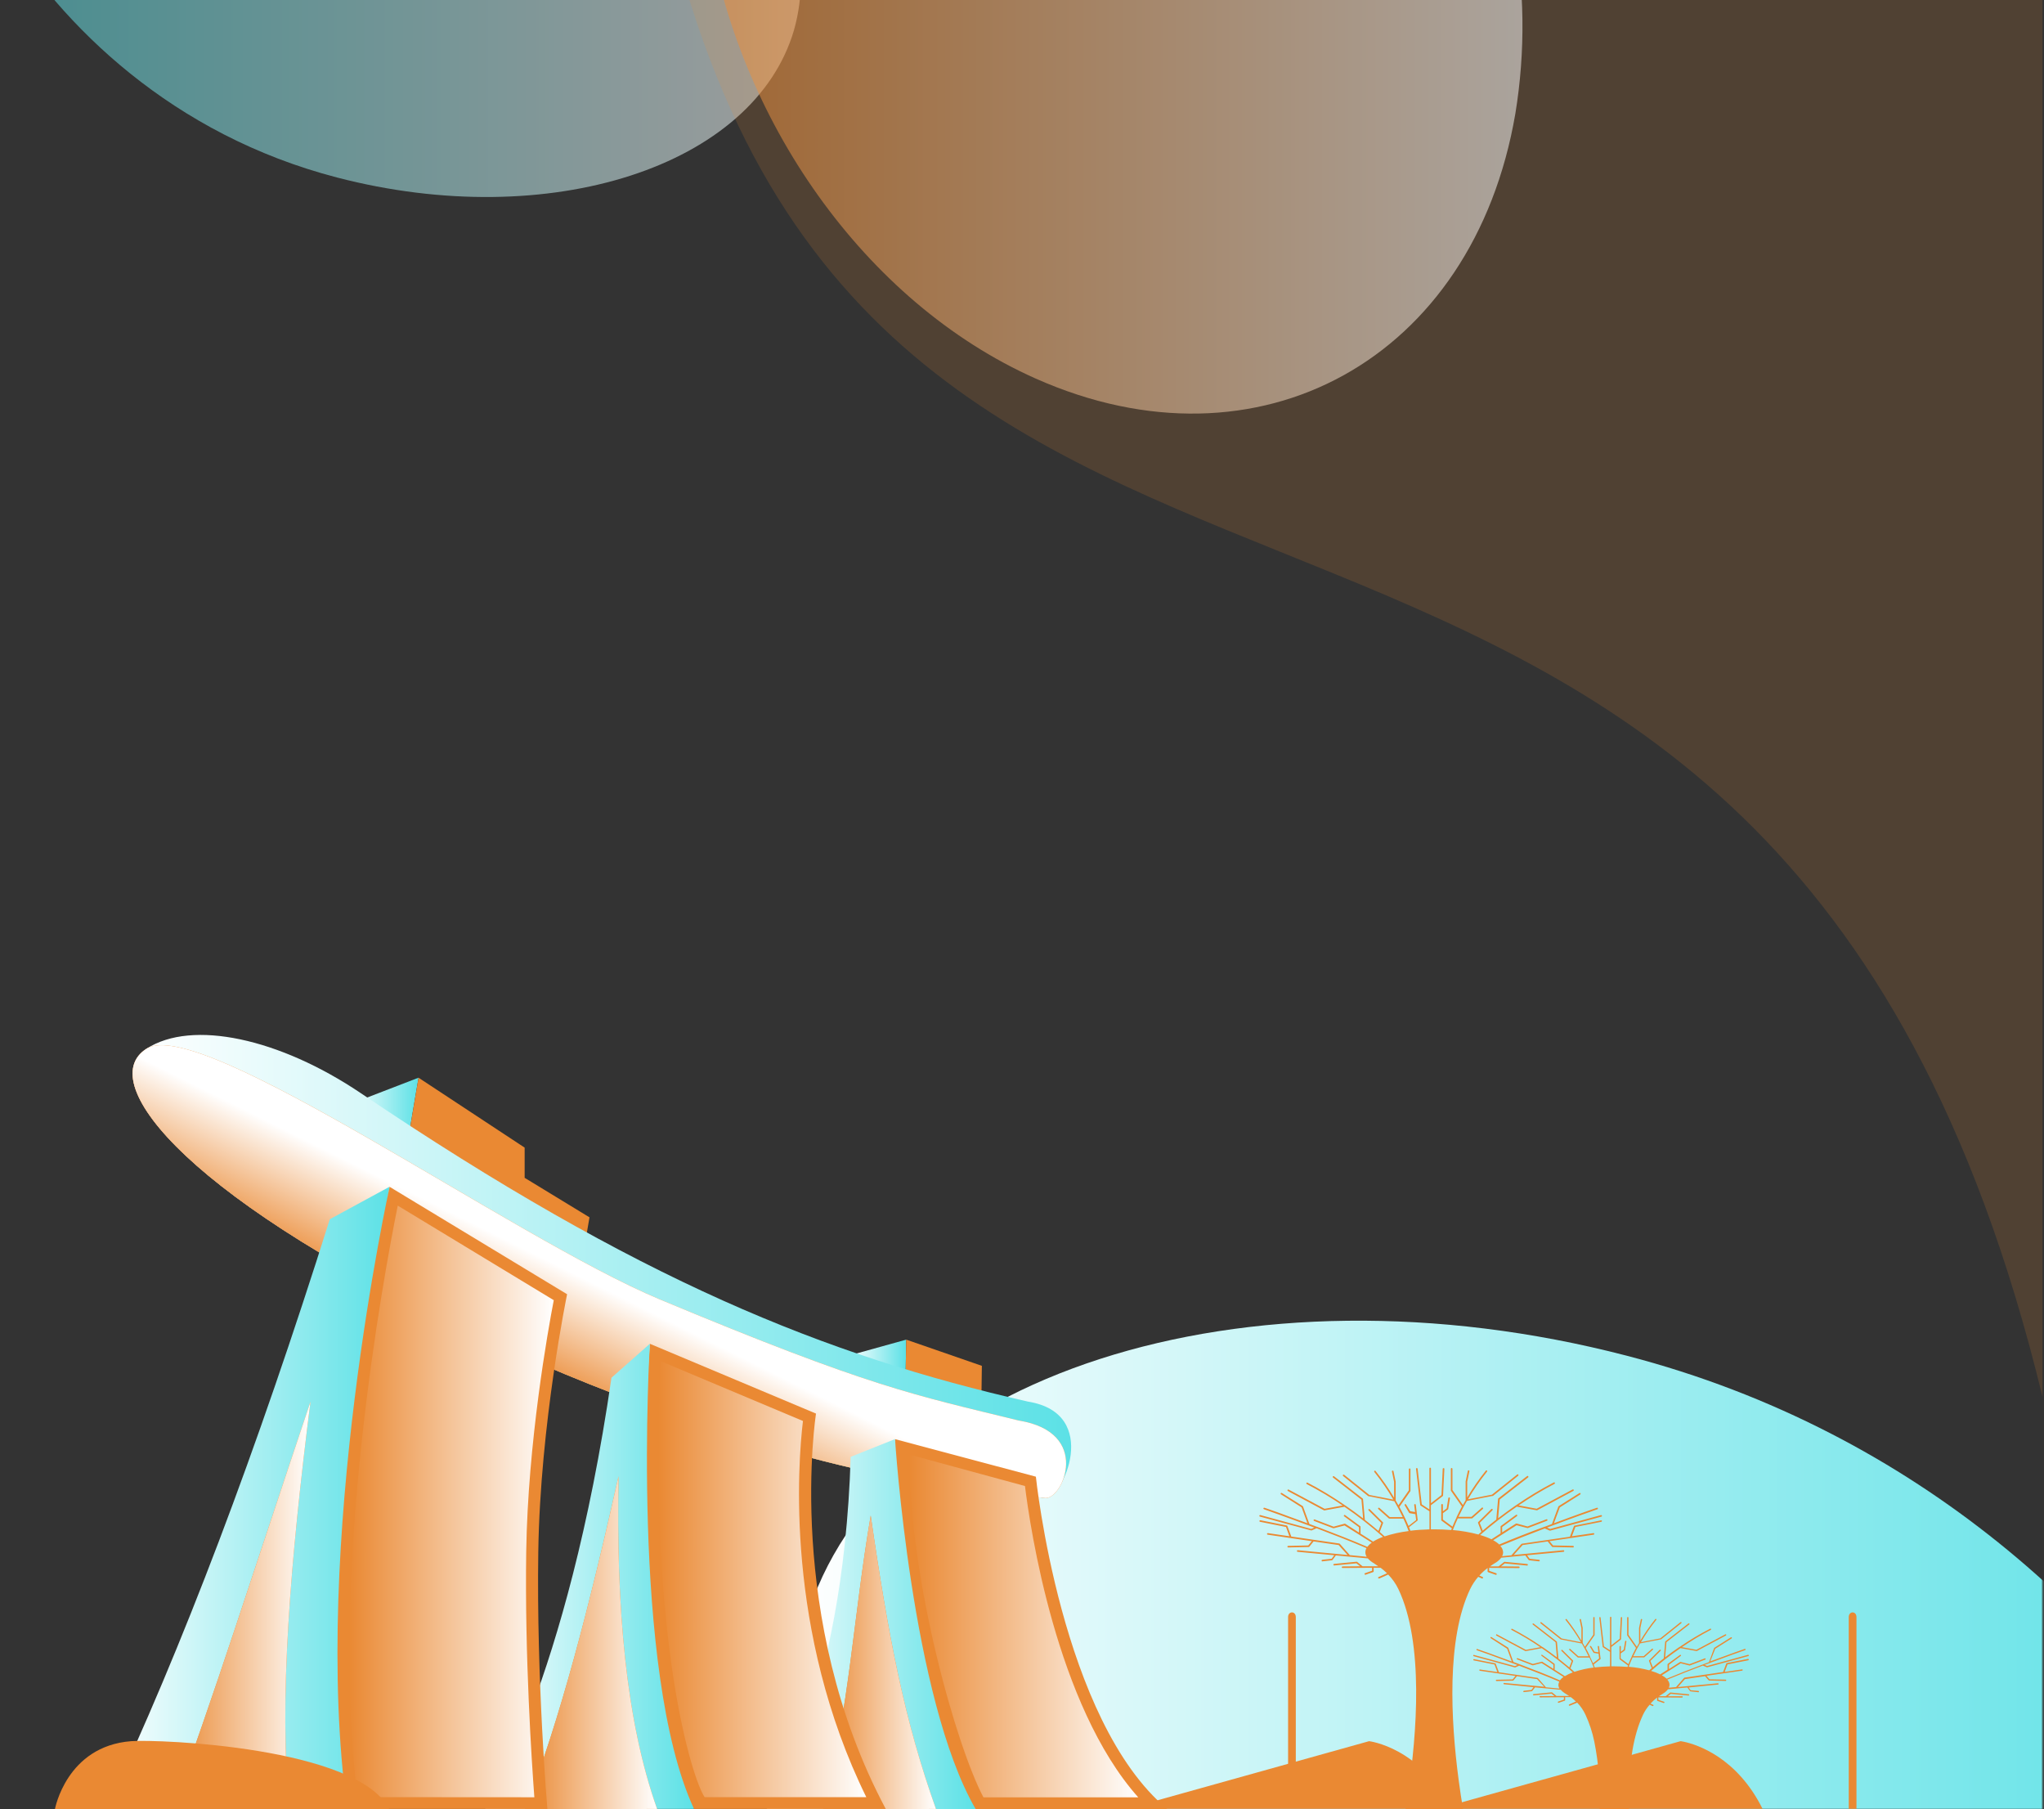 <svg width="1120" height="991" viewBox="0 0 1120 991" fill="none" xmlns="http://www.w3.org/2000/svg">
<rect x="0" y="0" width="1120" height="991" fill="#333333" stroke="none"/>
<path opacity="0.52" d="M435.07 16.464C413.191 91.297 301.132 127.476 184.749 97.254C94.894 73.929 34.005 14.862 0 -41H433.786C439.977 -22.404 440.424 -2.387 435.07 16.464Z" fill="url(#paint0_linear_1487_20977)"/>
<path opacity="0.16" d="M1119.16 -41V765.12C969.616 148.39 483.604 447.852 366.571 -41H1119.16Z" fill="#EA8933"/>
<path style="mix-blend-mode:multiply" opacity="0.52" d="M830.33 62.258C807.362 196.708 689.728 261.7 567.575 207.408C473.234 165.483 403.794 64.67 387.702 -41H828.981C835.486 -6.924 835.943 28.024 830.33 62.258Z" fill="url(#paint1_linear_1487_20977)"/>
<mask id="mask0_1487_20977" style="mask-type:luminance" maskUnits="userSpaceOnUse" x="329" y="691" width="791" height="301">
<path d="M1119.16 691.589H329.186V991.051H1119.16V691.589Z" fill="white"/>
</mask>
<g mask="url(#mask0_1487_20977)">
<path d="M441.537 887.792C480.857 753.342 682.202 688.351 891.285 742.642C1052.74 784.567 1162.15 890.69 1223.19 991.05H443.829C432.971 956.701 431.59 921.656 441.537 887.792Z" fill="url(#paint2_linear_1487_20977)"/>
</g>
<mask id="mask1_1487_20977" style="mask-type:luminance" maskUnits="userSpaceOnUse" x="496" y="803" width="624" height="189">
<path d="M1119.16 803.281H496.608V991.052H1119.16V803.281Z" fill="white"/>
</mask>
<g mask="url(#mask1_1487_20977)">
<path d="M616.891 991.053L750.179 953.822C750.179 953.822 778.429 957.06 795.188 991.053H616.891Z" fill="#EA8933"/>
<path d="M965.861 991.053H787.564L814.563 983.509L838.555 976.808L902.728 958.889L920.852 953.822C920.852 953.822 921.583 953.903 922.867 954.178C929.613 955.651 951.736 962.499 965.861 991.053Z" fill="#EA8933"/>
<path d="M710.03 991.052H705.804V885.836C705.804 882.421 710.03 882.421 710.03 885.836V991.052Z" fill="#EA8933"/>
<path d="M1017.24 991.052H1013.02V885.836C1013.02 882.421 1017.24 882.421 1017.24 885.836V991.052Z" fill="#EA8933"/>
</g>
<path d="M189.169 638.949L201.197 601.216L229.334 590.371L221.759 635.096L189.169 638.949Z" fill="url(#paint3_linear_1487_20977)"/>
<path d="M229.334 590.371L287.476 628.67V645.213L323.009 666.855L318.88 690.893L221.759 635.096L229.334 590.371Z" fill="#EA8933"/>
<path d="M466.13 772.509L465.074 742.612L496.559 733.854L496.055 763.121L466.13 772.509Z" fill="url(#paint4_linear_1487_20977)"/>
<path d="M496.559 733.854L538.008 748.213L537.553 780.506L496.055 763.121L496.559 733.854Z" fill="#EA8933"/>
<path d="M534.611 816.085C535.895 816.393 425.835 807.652 265.744 733.531C105.653 659.41 50.94 593.48 80.279 574.492C105.295 558.305 153.344 568.94 197.605 598.773C349.845 701.497 452.379 742.596 563.333 767.815C603.498 774.29 582.35 821.055 572.614 820.585L534.611 816.085Z" fill="url(#paint5_linear_1487_20977)"/>
<path d="M534.611 816.085C535.895 816.392 425.835 807.651 265.744 733.53C105.653 659.409 50.696 593.172 80.279 574.492C109.863 555.812 281.023 678.186 361.483 711.791C477.769 760.352 501.029 764.092 558.164 778.158C598.329 784.633 582.464 821.119 572.793 820.649L534.611 816.085Z" fill="#EA8933"/>
<path style="mix-blend-mode:multiply" d="M534.611 816.085C535.895 816.392 425.835 807.651 265.744 733.53C105.653 659.409 50.696 593.172 80.279 574.492C109.863 555.812 281.023 678.186 361.483 711.791C477.769 760.352 501.029 764.092 558.164 778.158C598.329 784.633 582.464 821.119 572.793 820.649L534.611 816.085Z" fill="url(#paint6_linear_1487_20977)"/>
<path d="M180.716 667.891L213.486 650.085C213.486 650.085 198.678 734.21 190.225 821.086C181.773 907.962 191.282 990.857 190.225 991.051C189.169 991.245 58.092 991.148 58.092 991.148C99.628 903.241 140.503 795.489 180.716 667.891Z" fill="url(#paint7_linear_1487_20977)"/>
<path d="M94.258 991.052L158.643 990.955C152.564 932.681 159.195 853.785 170.135 767.831C139.007 860.357 116.121 932.778 94.258 991.052Z" fill="#EA8933"/>
<path d="M490.431 788.372L567.608 808.93C567.608 808.93 581.343 942.49 639.648 991.051H534.611C534.611 991.051 474.583 961.154 490.431 788.372Z" fill="#EA8933"/>
<path style="mix-blend-mode:multiply" d="M538.869 984.577C524.24 957.058 498.233 866.41 498.233 796.806L561.626 814.045C564.389 836.416 578.758 934.186 623.686 984.577H538.869Z" fill="url(#paint8_linear_1487_20977)"/>
<path d="M466.13 798.053L490.431 788.341C490.431 788.341 499.485 930.61 534.611 991.02H420.081C420.081 991.02 461.904 934.074 466.13 798.053Z" fill="url(#paint9_linear_1487_20977)"/>
<path d="M451.095 991.052L512.862 990.955C495.746 942.895 486.855 897.701 477.102 830.2C467.349 887.648 465.724 933.604 451.095 991.052Z" fill="#EA8933"/>
<path style="mix-blend-mode:multiply" d="M451.095 991.052L512.862 990.955C495.746 942.895 486.855 897.701 477.102 830.2C467.349 887.648 465.724 933.604 451.095 991.052Z" fill="url(#paint10_linear_1487_20977)"/>
<path d="M356.103 736.136L447.129 774.37C447.129 774.37 429.476 886.239 485.343 990.954H380.274C380.274 990.954 340.255 952.817 356.103 736.136Z" fill="#EA8933"/>
<path style="mix-blend-mode:multiply" d="M386.077 984.48C379.575 974.865 355.193 900.404 361.955 745.623L439.977 778.418C437.278 800.983 429.883 893.347 474.68 984.48H386.077Z" fill="url(#paint11_linear_1487_20977)"/>
<path d="M335.053 754.72L356.103 736.104C356.103 736.104 345.147 915.15 380.274 990.923H265.793C265.793 990.923 310.737 921.933 335.053 754.72Z" fill="url(#paint12_linear_1487_20977)"/>
<path d="M287.688 991.051L360.069 990.954C342.953 942.894 337.492 880.137 338.938 808.654C323.269 878.955 306.673 943.088 287.688 991.051Z" fill="#EA8933"/>
<path style="mix-blend-mode:multiply" d="M94.258 991.052L158.643 990.955C152.564 932.681 159.195 853.785 170.135 767.831C139.007 860.357 116.121 932.778 94.258 991.052Z" fill="url(#paint13_linear_1487_20977)"/>
<path style="mix-blend-mode:multiply" d="M287.688 991.051L360.069 990.954C342.953 942.894 337.492 880.137 338.938 808.654C323.269 878.955 306.673 943.088 287.688 991.051Z" fill="url(#paint14_linear_1487_20977)"/>
<path d="M310.737 708.991L213.486 650.15C213.486 650.15 170.135 846.015 190.225 990.954H299.927C299.927 990.954 293.897 920.071 294.954 850.013C296.01 779.955 310.737 708.991 310.737 708.991Z" fill="#EA8933"/>
<path style="mix-blend-mode:multiply" d="M195.898 984.479C180.261 860.502 210.04 699.683 217.939 660.445L303.438 712.244C300.187 729.046 289.248 790.185 288.338 849.981C287.493 906.846 291.329 964.909 292.792 984.544L195.898 984.479Z" fill="url(#paint15_linear_1487_20977)"/>
<path d="M30.102 991.052C30.102 991.052 36.408 956.557 71.843 953.821C86.83 952.672 196.061 957.059 213.258 991.052H30.102Z" fill="#EA8933"/>
<path d="M877.793 833.145C877.808 833.258 877.78 833.373 877.713 833.466C877.647 833.559 877.548 833.624 877.436 833.647L863.229 836.48L861.311 841.563L873.096 839.847C873.211 839.836 873.326 839.869 873.419 839.937C873.512 840.006 873.576 840.106 873.6 840.219C873.614 840.333 873.582 840.447 873.512 840.538C873.443 840.629 873.34 840.689 873.226 840.705L849.039 844.25L850.957 846.597L861.961 846.84C862.079 846.844 862.191 846.893 862.273 846.978C862.355 847.062 862.4 847.175 862.4 847.293C862.392 847.403 862.342 847.506 862.261 847.581C862.179 847.656 862.072 847.698 861.961 847.697L850.746 847.455C850.686 847.458 850.627 847.446 850.573 847.421C850.519 847.395 850.472 847.357 850.437 847.309L848.048 844.395L834.312 846.386L829.436 851.809L856.728 849.219C856.831 849.227 856.928 849.271 857.002 849.343C857.076 849.415 857.122 849.511 857.132 849.614C857.142 849.717 857.114 849.819 857.055 849.904C856.996 849.989 856.909 850.05 856.809 850.077L836.751 851.971L838.149 853.881L843.317 854.464C843.376 854.467 843.433 854.483 843.485 854.51C843.538 854.538 843.583 854.575 843.62 854.621C843.657 854.666 843.684 854.719 843.699 854.776C843.714 854.832 843.717 854.892 843.708 854.949C843.69 855.05 843.638 855.141 843.561 855.209C843.485 855.276 843.387 855.316 843.285 855.322L837.937 854.723C837.815 854.706 837.704 854.642 837.628 854.545L835.792 852.068L822.625 853.314C821.598 854.585 820.334 855.646 818.903 856.439C818.074 856.924 817.278 857.458 816.497 858.057H821.179L824.137 855.662C824.178 855.623 824.227 855.595 824.28 855.578C824.334 855.561 824.39 855.556 824.446 855.564L836.799 856.762C836.857 856.768 836.913 856.786 836.964 856.813C837.015 856.841 837.06 856.879 837.096 856.924C837.133 856.969 837.16 857.021 837.176 857.077C837.192 857.132 837.196 857.19 837.19 857.248C837.183 857.303 837.166 857.357 837.139 857.406C837.112 857.455 837.076 857.498 837.032 857.532C836.988 857.567 836.938 857.592 836.884 857.608C836.83 857.623 836.774 857.627 836.718 857.62L824.543 856.439L822.479 858.057L832.232 858.138C832.348 858.138 832.46 858.184 832.542 858.266C832.625 858.348 832.671 858.459 832.671 858.575C832.671 858.632 832.659 858.688 832.637 858.74C832.615 858.792 832.582 858.839 832.541 858.879C832.5 858.918 832.452 858.949 832.399 858.969C832.345 858.989 832.289 858.998 832.232 858.996L815.977 858.883V860.502L819.846 861.845C819.954 861.889 820.043 861.971 820.094 862.075C820.145 862.18 820.155 862.3 820.122 862.412C820.087 862.494 820.028 862.564 819.953 862.613C819.878 862.662 819.789 862.688 819.7 862.687H819.553L815.425 861.246C815.336 861.216 815.259 861.16 815.203 861.084C815.148 861.009 815.118 860.918 815.116 860.825V858.964C813.494 860.197 811.987 861.573 810.613 863.075L812.418 863.885C812.505 863.929 812.574 864.002 812.615 864.09C812.656 864.179 812.666 864.278 812.644 864.373C812.621 864.468 812.568 864.553 812.491 864.614C812.415 864.675 812.32 864.709 812.223 864.71C812.169 864.725 812.113 864.725 812.06 864.71L809.996 863.787C808.225 865.822 806.733 868.081 805.558 870.505C792.555 897.78 794.944 942.327 799.203 974.621C799.983 980.594 800.828 986.146 801.673 991.083H770.123C770.595 988.348 771.033 985.434 771.505 982.358C776.381 949.806 780.315 900.047 766.238 870.505C764.825 867.563 762.936 864.873 760.647 862.541L755.77 864.71C755.707 864.727 755.639 864.727 755.575 864.71C755.495 864.708 755.416 864.684 755.347 864.641C755.279 864.599 755.223 864.539 755.185 864.467C755.161 864.414 755.148 864.357 755.146 864.299C755.145 864.241 755.155 864.183 755.176 864.128C755.197 864.074 755.229 864.024 755.27 863.983C755.31 863.941 755.359 863.907 755.413 863.885L760.013 861.845C758.912 860.764 757.739 859.758 756.502 858.834H752.698V860.777C752.694 860.867 752.664 860.954 752.612 861.029C752.561 861.103 752.489 861.161 752.406 861.198L748.245 862.638H748.115C748.026 862.64 747.94 862.615 747.867 862.565C747.794 862.516 747.739 862.445 747.708 862.363C747.687 862.309 747.678 862.251 747.68 862.193C747.681 862.135 747.695 862.078 747.719 862.026C747.743 861.973 747.778 861.925 747.821 861.886C747.863 861.847 747.914 861.816 747.968 861.796L751.821 860.453V858.834L735.566 858.948C735.466 858.928 735.376 858.875 735.311 858.796C735.247 858.718 735.211 858.62 735.211 858.519C735.211 858.417 735.247 858.319 735.311 858.241C735.376 858.162 735.466 858.109 735.566 858.09L745.319 858.009L743.238 856.39L731.08 857.572C730.966 857.585 730.851 857.554 730.76 857.485C730.668 857.415 730.608 857.313 730.592 857.199C730.586 857.085 730.623 856.972 730.695 856.883C730.767 856.794 730.869 856.733 730.982 856.714L743.336 855.516C743.391 855.507 743.448 855.511 743.502 855.528C743.555 855.544 743.604 855.574 743.645 855.613L746.603 858.009H755.234C754.454 857.458 753.69 856.957 752.861 856.39C751.596 855.675 750.454 854.763 749.48 853.687L731.974 852.068L730.153 854.545C730.076 854.64 729.966 854.703 729.844 854.723L724.497 855.322C724.397 855.302 724.307 855.249 724.242 855.171C724.177 855.092 724.142 854.994 724.142 854.893C724.142 854.791 724.177 854.693 724.242 854.615C724.307 854.537 724.397 854.483 724.497 854.464L729.682 853.881L731.08 851.971L711.005 850.077C710.892 850.065 710.787 850.009 710.715 849.921C710.642 849.833 710.606 849.721 710.615 849.608C710.631 849.493 710.691 849.389 710.782 849.317C710.872 849.245 710.987 849.21 711.103 849.219L738.394 851.809L733.518 846.386L719.767 844.395L717.41 847.309C717.369 847.355 717.319 847.391 717.263 847.416C717.207 847.441 717.146 847.454 717.085 847.455L705.869 847.697C705.813 847.7 705.758 847.691 705.706 847.672C705.654 847.653 705.606 847.623 705.565 847.586C705.524 847.548 705.492 847.503 705.468 847.453C705.445 847.402 705.432 847.348 705.43 847.293C705.428 847.235 705.437 847.178 705.457 847.124C705.477 847.07 705.508 847.021 705.547 846.979C705.586 846.937 705.633 846.903 705.686 846.879C705.738 846.855 705.795 846.842 705.853 846.84L716.873 846.597L718.791 844.25L694.621 840.705C694.564 840.699 694.508 840.681 694.458 840.653C694.408 840.625 694.364 840.588 694.329 840.542C694.294 840.497 694.268 840.444 694.254 840.389C694.24 840.333 694.238 840.276 694.247 840.219C694.267 840.104 694.33 840.002 694.424 839.933C694.518 839.863 694.635 839.833 694.751 839.847L706.519 841.563L704.666 836.48L690.443 833.647C690.387 833.637 690.334 833.617 690.286 833.586C690.238 833.555 690.197 833.515 690.166 833.468C690.134 833.422 690.112 833.369 690.101 833.313C690.09 833.258 690.09 833.201 690.102 833.145C690.122 833.032 690.186 832.931 690.28 832.864C690.375 832.797 690.492 832.77 690.606 832.789L705.056 835.67C705.13 835.684 705.199 835.714 705.258 835.759C705.317 835.804 705.365 835.862 705.398 835.929L707.559 841.724L733.876 845.545C733.973 845.571 734.063 845.621 734.136 845.69L739.451 851.696C739.48 851.719 739.504 851.749 739.521 851.782C739.538 851.816 739.547 851.852 739.548 851.89L748.878 852.796C748.421 852.097 748.168 851.284 748.148 850.449C748.128 849.614 748.341 848.791 748.765 848.07C740.637 844.557 730.641 840.672 721.392 837.176L718.71 838.374H718.547H718.434L690.362 830.798C690.305 830.785 690.252 830.761 690.205 830.726C690.159 830.692 690.12 830.648 690.091 830.598C690.062 830.548 690.044 830.492 690.037 830.435C690.031 830.377 690.036 830.319 690.053 830.264C690.087 830.155 690.161 830.062 690.261 830.005C690.36 829.948 690.478 829.931 690.59 829.956L718.45 837.564L720.189 836.804C705.43 831.268 692.8 826.848 692.556 826.751C692.447 826.714 692.356 826.636 692.304 826.533C692.253 826.43 692.244 826.31 692.28 826.201C692.324 826.094 692.407 826.007 692.513 825.959C692.619 825.911 692.739 825.905 692.849 825.942C693.093 825.942 703.479 829.633 716.386 834.44L713.216 825.732L702 818.642C701.94 818.619 701.885 818.583 701.84 818.536C701.795 818.49 701.761 818.434 701.741 818.373C701.72 818.312 701.713 818.247 701.721 818.183C701.728 818.119 701.75 818.057 701.784 818.002C701.818 817.947 701.864 817.901 701.918 817.866C701.973 817.831 702.034 817.808 702.099 817.8C702.163 817.791 702.228 817.797 702.29 817.817C702.351 817.836 702.408 817.869 702.455 817.913L713.834 825.068C713.902 825.132 713.957 825.209 713.996 825.294L717.475 834.845L721.506 836.35H721.587C730.917 839.879 740.995 843.813 749.22 847.374C749.904 846.484 750.721 845.704 751.642 845.059L736.753 835.654L730.82 837.176C730.735 837.201 730.644 837.201 730.56 837.176L720.059 833.178C720.004 833.158 719.954 833.128 719.912 833.088C719.87 833.048 719.836 833 719.813 832.947C719.79 832.894 719.779 832.837 719.779 832.779C719.78 832.721 719.792 832.664 719.815 832.611C719.833 832.557 719.862 832.508 719.9 832.466C719.939 832.424 719.985 832.39 720.037 832.367C720.089 832.344 720.146 832.332 720.203 832.333C720.26 832.333 720.316 832.345 720.368 832.368L730.738 836.318L736.72 834.699C736.774 834.676 736.832 834.663 736.891 834.663C736.95 834.663 737.008 834.676 737.061 834.699L744.669 839.555V836.625L736.541 830.652C736.49 830.624 736.446 830.584 736.413 830.536C736.38 830.488 736.357 830.434 736.348 830.376C736.339 830.319 736.342 830.26 736.359 830.204C736.376 830.148 736.404 830.097 736.444 830.053C736.476 830.006 736.518 829.966 736.566 829.936C736.615 829.906 736.669 829.886 736.726 829.879C736.783 829.871 736.841 829.875 736.896 829.892C736.951 829.908 737.002 829.935 737.045 829.973L745.319 836.043C745.373 836.085 745.417 836.139 745.448 836.201C745.479 836.263 745.496 836.33 745.498 836.399V840.122L752.373 844.492C754.094 843.445 755.919 842.578 757.819 841.902C751.137 835.959 744.079 830.45 736.688 825.408L725.797 827.399H725.716H725.521L705.674 816.78C705.624 816.753 705.58 816.716 705.545 816.672C705.51 816.628 705.484 816.577 705.469 816.523C705.453 816.469 705.449 816.412 705.457 816.356C705.464 816.3 705.483 816.246 705.511 816.197C705.535 816.145 705.57 816.098 705.613 816.06C705.656 816.021 705.707 815.992 705.762 815.974C705.816 815.956 705.874 815.949 705.932 815.954C705.99 815.959 706.046 815.976 706.096 816.003L725.797 826.525L735.696 824.712C729.393 820.408 722.83 816.494 716.044 812.992C715.939 812.941 715.858 812.85 715.82 812.739C715.782 812.628 715.789 812.507 715.841 812.401C715.893 812.296 715.984 812.216 716.096 812.178C716.207 812.14 716.329 812.148 716.434 812.199C723.553 815.912 730.431 820.064 737.029 824.631L737.175 824.712C740.28 826.832 743.563 829.212 746.928 831.818L746.001 821.507L730.43 809.399C730.384 809.365 730.346 809.323 730.317 809.274C730.288 809.226 730.269 809.172 730.262 809.116C730.254 809.061 730.258 809.004 730.273 808.949C730.288 808.895 730.313 808.844 730.348 808.8C730.383 808.754 730.427 808.715 730.477 808.686C730.527 808.658 730.583 808.639 730.64 808.631C730.698 808.624 730.756 808.628 730.812 808.643C730.868 808.658 730.92 808.684 730.966 808.719L746.7 820.924C746.792 821.002 746.85 821.112 746.863 821.231L747.854 832.562C750.309 834.44 752.731 836.48 755.315 838.633C755.559 837.904 756.047 836.642 756.941 834.327L749.919 827.366C749.874 827.328 749.838 827.281 749.814 827.228C749.789 827.175 749.776 827.117 749.776 827.059C749.776 827 749.789 826.943 749.814 826.89C749.838 826.836 749.874 826.789 749.919 826.751C750 826.675 750.108 826.633 750.219 826.633C750.331 826.633 750.439 826.675 750.52 826.751L757.753 833.906C757.817 833.964 757.86 834.042 757.875 834.127C757.89 834.212 757.875 834.299 757.835 834.375C757.071 836.35 756.209 838.568 755.998 839.232C756.908 840.009 757.802 840.85 758.696 841.627C762.979 840.232 767.389 839.257 771.862 838.714C770.968 836.383 770.026 834.1 769.002 831.899H761.297C761.24 831.901 761.184 831.893 761.131 831.873C761.078 831.854 761.029 831.824 760.988 831.785L755.234 826.67C755.192 826.631 755.158 826.583 755.135 826.53C755.112 826.478 755.1 826.421 755.1 826.363C755.1 826.305 755.112 826.248 755.135 826.195C755.158 826.142 755.192 826.095 755.234 826.055C755.275 826.013 755.324 825.979 755.379 825.956C755.433 825.932 755.492 825.921 755.551 825.921C755.61 825.921 755.669 825.932 755.723 825.956C755.778 825.979 755.827 826.013 755.868 826.055L761.508 831.073H768.628C767.149 827.982 765.588 825.052 764.028 822.381L749.968 819.629C749.904 819.647 749.836 819.647 749.772 819.629L735.924 808.541C735.841 808.456 735.795 808.343 735.795 808.225C735.795 808.107 735.841 807.994 735.924 807.909C736.008 807.832 736.118 807.789 736.232 807.789C736.347 807.789 736.457 807.832 736.541 807.909L750.309 818.933L763.491 821.49C760.381 816.207 756.899 811.15 753.072 806.355C752.996 806.274 752.953 806.167 752.953 806.056C752.953 805.945 752.996 805.838 753.072 805.757C753.11 805.715 753.157 805.681 753.208 805.659C753.26 805.636 753.316 805.624 753.373 805.624C753.429 805.624 753.486 805.636 753.537 805.659C753.589 805.681 753.635 805.715 753.674 805.757C757.431 810.417 760.848 815.339 763.898 820.487V811.827L762.711 806.113C762.699 806.056 762.699 805.998 762.709 805.942C762.72 805.885 762.742 805.831 762.774 805.783C762.805 805.735 762.846 805.694 762.894 805.661C762.942 805.629 762.996 805.606 763.052 805.595C763.108 805.583 763.165 805.583 763.221 805.593C763.277 805.604 763.33 805.626 763.377 805.658C763.424 805.69 763.464 805.731 763.495 805.778C763.526 805.826 763.547 805.879 763.556 805.935L764.759 811.697C764.767 811.729 764.767 811.762 764.759 811.794V821.976C765.247 822.834 765.767 823.708 766.255 824.615L771.976 816.392V804.834C771.98 804.715 772.03 804.602 772.114 804.518C772.199 804.434 772.312 804.385 772.431 804.381C772.546 804.389 772.654 804.44 772.732 804.524C772.811 804.608 772.854 804.719 772.854 804.834V816.537C772.871 816.617 772.871 816.7 772.854 816.78L766.791 825.473C767.799 827.334 768.79 829.309 769.749 831.332C769.789 831.372 769.817 831.423 769.831 831.478C770.497 832.935 771.163 834.408 771.797 835.929L775.975 832.692L775.552 829.455L772.415 828.92C772.354 828.913 772.296 828.892 772.246 828.858C772.195 828.824 772.153 828.779 772.123 828.726L769.684 824.598C769.628 824.499 769.612 824.381 769.639 824.27C769.667 824.159 769.735 824.063 769.831 823.999C769.93 823.94 770.049 823.921 770.162 823.949C770.274 823.976 770.371 824.047 770.432 824.145L772.708 827.836L775.39 828.305L774.902 824.437C774.893 824.38 774.895 824.322 774.91 824.267C774.924 824.211 774.949 824.159 774.984 824.113C775.019 824.068 775.063 824.03 775.113 824.002C775.163 823.974 775.219 823.957 775.276 823.951C775.333 823.942 775.391 823.944 775.447 823.958C775.502 823.972 775.555 823.998 775.6 824.032C775.646 824.067 775.684 824.111 775.712 824.161C775.74 824.211 775.758 824.266 775.764 824.323L776.82 832.627C776.827 832.7 776.815 832.774 776.787 832.841C776.758 832.909 776.714 832.969 776.658 833.016L772.09 836.593L772.821 838.536C776.072 838.131 779.616 837.888 783.273 837.791V827.884L778.397 824.728C778.345 824.696 778.301 824.654 778.267 824.603C778.234 824.553 778.211 824.496 778.202 824.437L775.91 804.688C775.901 804.633 775.903 804.576 775.917 804.521C775.932 804.466 775.957 804.415 775.992 804.371C776.028 804.327 776.072 804.291 776.122 804.264C776.172 804.238 776.227 804.223 776.284 804.219C776.34 804.21 776.399 804.212 776.454 804.226C776.51 804.24 776.562 804.265 776.608 804.3C776.654 804.335 776.692 804.379 776.72 804.429C776.748 804.479 776.765 804.534 776.771 804.591L779.047 824.113L783.224 826.865V804.429C783.222 804.373 783.231 804.316 783.252 804.263C783.272 804.21 783.303 804.162 783.342 804.121C783.382 804.08 783.429 804.048 783.481 804.026C783.534 804.004 783.59 803.992 783.647 803.992C783.763 803.992 783.875 804.038 783.957 804.12C784.04 804.202 784.086 804.313 784.086 804.429V823.482L789.856 818.998L790.539 804.64C790.547 804.522 790.601 804.413 790.689 804.334C790.777 804.256 790.892 804.214 791.01 804.219C791.068 804.221 791.125 804.234 791.177 804.258C791.23 804.282 791.277 804.316 791.316 804.358C791.355 804.4 791.386 804.45 791.406 804.504C791.426 804.557 791.435 804.615 791.433 804.672L790.718 819.24C790.711 819.304 790.692 819.365 790.662 819.421C790.631 819.476 790.589 819.525 790.539 819.564L784.037 824.582V837.775H785.939C789.19 837.775 792.213 837.904 795.171 838.163C795.302 837.839 795.415 837.5 795.562 837.192L789.921 833.032C789.864 832.994 789.817 832.944 789.783 832.885C789.75 832.826 789.73 832.76 789.726 832.692V824.323C789.728 824.266 789.742 824.209 789.766 824.157C789.79 824.105 789.824 824.058 789.866 824.019C789.908 823.98 789.958 823.949 790.012 823.929C790.066 823.909 790.124 823.9 790.181 823.902C790.238 823.9 790.295 823.909 790.348 823.93C790.401 823.95 790.45 823.98 790.491 824.02C790.532 824.059 790.564 824.106 790.587 824.158C790.609 824.21 790.62 824.267 790.62 824.323V827.917L792.717 826.298L793.611 820.649C793.638 820.535 793.706 820.434 793.801 820.366C793.897 820.297 794.014 820.266 794.131 820.276C794.245 820.296 794.347 820.36 794.414 820.454C794.481 820.548 794.508 820.665 794.489 820.778L793.546 826.622C793.525 826.733 793.46 826.832 793.367 826.897L790.62 828.937V832.417L795.87 836.318C796.569 834.586 797.317 832.902 798.097 831.268C798.086 831.22 798.086 831.17 798.097 831.122C799.056 829.098 800.048 827.124 801.056 825.262L794.993 816.57C794.969 816.49 794.969 816.406 794.993 816.327V804.623C794.991 804.566 795 804.509 795.02 804.455C795.04 804.401 795.07 804.352 795.11 804.31C795.149 804.268 795.196 804.234 795.249 804.21C795.301 804.186 795.358 804.172 795.415 804.17C795.533 804.174 795.645 804.224 795.727 804.309C795.809 804.393 795.854 804.506 795.854 804.623V816.23L801.592 824.453C802.096 823.546 802.584 822.672 803.087 821.814V811.535L804.29 805.773C804.302 805.716 804.325 805.663 804.357 805.615C804.389 805.568 804.431 805.527 804.479 805.495C804.528 805.464 804.582 805.442 804.639 805.431C804.695 805.42 804.754 805.421 804.81 805.433C804.867 805.444 804.921 805.467 804.969 805.499C805.017 805.532 805.057 805.573 805.089 805.621C805.121 805.669 805.143 805.723 805.154 805.78C805.164 805.836 805.164 805.894 805.152 805.951L803.949 811.665V820.325C806.998 815.178 810.415 810.255 814.173 805.595C814.213 805.553 814.26 805.519 814.314 805.496C814.367 805.473 814.424 805.461 814.482 805.461C814.54 805.461 814.597 805.473 814.65 805.496C814.703 805.519 814.751 805.553 814.791 805.595C814.831 805.634 814.862 805.68 814.884 805.732C814.905 805.783 814.916 805.838 814.916 805.894C814.916 805.95 814.905 806.005 814.884 806.056C814.862 806.108 814.831 806.154 814.791 806.194C810.948 810.98 807.461 816.038 804.355 821.329L817.538 818.771L831.322 807.748C831.403 807.671 831.511 807.629 831.622 807.629C831.734 807.629 831.842 807.671 831.923 807.748C832.005 807.832 832.052 807.945 832.052 808.063C832.052 808.181 832.005 808.294 831.923 808.379L818.058 819.467C817.994 819.482 817.927 819.482 817.863 819.467L803.803 822.219C802.177 824.89 800.666 827.82 799.186 830.911H806.322L811.946 825.942C811.986 825.9 812.034 825.866 812.087 825.843C812.14 825.82 812.197 825.808 812.255 825.808C812.313 825.808 812.37 825.82 812.423 825.843C812.477 825.866 812.524 825.9 812.564 825.942C812.638 826.027 812.679 826.137 812.679 826.25C812.679 826.362 812.638 826.472 812.564 826.557L806.777 831.672C806.739 831.71 806.693 831.74 806.643 831.759C806.593 831.779 806.539 831.788 806.485 831.785H798.78C797.805 833.841 796.927 835.978 796.082 838.163C800.821 838.562 805.516 839.38 810.109 840.607C810.662 840.122 811.231 839.588 811.735 839.118C811.507 838.438 810.662 836.221 809.882 834.262C809.852 834.181 809.848 834.094 809.868 834.01C809.888 833.927 809.932 833.851 809.996 833.793L817.213 826.638C817.297 826.569 817.404 826.534 817.513 826.539C817.621 826.545 817.724 826.59 817.801 826.667C817.878 826.744 817.924 826.846 817.929 826.954C817.935 827.063 817.899 827.169 817.83 827.253L810.792 834.214C811.719 836.528 812.206 837.791 812.418 838.519C814.921 836.366 817.424 834.327 819.878 832.449L820.87 821.118C820.873 821.056 820.891 820.996 820.922 820.943C820.953 820.889 820.997 820.844 821.049 820.811L836.767 808.606C836.813 808.57 836.865 808.544 836.921 808.529C836.977 808.514 837.035 808.51 837.093 808.518C837.15 808.525 837.205 808.544 837.256 808.573C837.306 808.602 837.35 808.641 837.385 808.686C837.461 808.768 837.504 808.875 837.504 808.986C837.504 809.097 837.461 809.204 837.385 809.285L821.78 821.393L820.886 831.705C824.283 829.098 827.583 826.719 830.639 824.598L830.801 824.517C837.402 819.955 844.28 815.803 851.396 812.086C851.448 812.061 851.505 812.047 851.563 812.044C851.62 812.042 851.678 812.05 851.733 812.07C851.787 812.089 851.837 812.119 851.88 812.158C851.922 812.197 851.957 812.244 851.981 812.296C852.008 812.348 852.024 812.404 852.028 812.463C852.032 812.521 852.024 812.579 852.004 812.634C851.984 812.689 851.953 812.739 851.913 812.781C851.872 812.823 851.824 812.856 851.77 812.879C844.982 816.41 838.414 820.345 832.102 824.663L842.001 826.492L861.718 815.938C861.767 815.911 861.822 815.895 861.878 815.89C861.935 815.885 861.992 815.892 862.045 815.91C862.099 815.928 862.148 815.958 862.19 815.996C862.231 816.034 862.264 816.081 862.287 816.133C862.315 816.181 862.334 816.235 862.341 816.291C862.349 816.347 862.344 816.404 862.329 816.458C862.314 816.513 862.288 816.563 862.253 816.608C862.218 816.652 862.174 816.688 862.124 816.715L842.293 827.334H842.082H841.985L831.094 825.343C824.091 830.111 817.388 835.301 811.02 840.883C813.163 841.489 815.251 842.274 817.261 843.23L822.235 839.992V836.269C822.241 836.2 822.262 836.132 822.295 836.071C822.329 836.009 822.375 835.956 822.43 835.913L830.688 829.843C830.734 829.805 830.787 829.777 830.845 829.761C830.903 829.744 830.963 829.74 831.022 829.747C831.082 829.755 831.139 829.774 831.19 829.805C831.242 829.835 831.286 829.876 831.322 829.924C831.383 830.018 831.406 830.131 831.388 830.242C831.37 830.353 831.312 830.453 831.224 830.523L823.097 836.496V839.442L830.704 834.586C830.814 834.545 830.935 834.545 831.045 834.586L837.011 836.205L847.381 832.255C847.487 832.222 847.601 832.229 847.701 832.277C847.801 832.324 847.88 832.407 847.921 832.509C847.962 832.612 847.963 832.726 847.923 832.829C847.883 832.932 847.806 833.016 847.706 833.064L837.206 837.063C837.115 837.087 837.02 837.087 836.929 837.063L830.997 835.541L818.172 843.748C819.386 844.374 820.512 845.158 821.52 846.079C829.192 842.841 838.019 839.41 846.292 836.366H846.373L850.388 834.861L853.883 825.311C853.923 825.221 853.984 825.143 854.062 825.084L865.44 817.929C865.487 817.897 865.541 817.874 865.598 817.863C865.654 817.852 865.712 817.853 865.769 817.865C865.825 817.877 865.878 817.9 865.925 817.934C865.972 817.967 866.012 818.01 866.041 818.059C866.103 818.156 866.124 818.273 866.099 818.385C866.075 818.497 866.008 818.595 865.911 818.658L854.696 825.748L851.445 834.456C864.367 829.6 874.77 826.023 875.014 825.958C875.066 825.938 875.122 825.929 875.178 825.931C875.234 825.933 875.289 825.947 875.339 825.971C875.389 825.995 875.434 826.03 875.47 826.072C875.507 826.114 875.534 826.164 875.55 826.217C875.571 826.27 875.58 826.327 875.578 826.384C875.576 826.44 875.563 826.496 875.538 826.548C875.514 826.599 875.48 826.645 875.437 826.683C875.394 826.721 875.344 826.749 875.29 826.768C875.03 826.865 862.287 831.284 847.657 836.82L849.397 837.581L877.257 829.973C877.367 829.948 877.482 829.966 877.579 830.023C877.676 830.08 877.747 830.172 877.777 830.28C877.797 830.334 877.805 830.392 877.801 830.449C877.797 830.507 877.78 830.563 877.752 830.613C877.725 830.664 877.686 830.708 877.64 830.743C877.594 830.777 877.541 830.802 877.485 830.814L849.478 838.471H849.332H849.137L846.471 837.273C838.344 840.332 829.696 843.748 822.089 846.872C823.032 847.813 823.583 849.073 823.633 850.401C823.629 851.123 823.45 851.833 823.113 852.473L828.233 851.987C828.256 851.918 828.289 851.852 828.331 851.793L833.662 845.787C833.737 845.711 833.833 845.66 833.939 845.642L860.238 841.822L862.417 836.027C862.439 835.959 862.48 835.9 862.535 835.854C862.589 835.808 862.655 835.779 862.725 835.768L877.176 832.886C877.292 832.843 877.422 832.845 877.536 832.893C877.651 832.941 877.743 833.032 877.793 833.145Z" fill="#EA8933"/>
<path d="M958.237 909.096C958.251 909.188 958.229 909.282 958.174 909.357C958.119 909.433 958.037 909.484 957.945 909.5L946.566 911.766L945.022 915.878L954.482 914.502C954.529 914.49 954.577 914.488 954.624 914.497C954.671 914.506 954.716 914.525 954.754 914.553C954.793 914.58 954.825 914.616 954.849 914.658C954.872 914.7 954.886 914.746 954.889 914.793C954.896 914.839 954.893 914.886 954.881 914.931C954.869 914.976 954.848 915.018 954.819 915.054C954.79 915.091 954.754 915.121 954.713 915.143C954.672 915.165 954.626 915.178 954.58 915.182L935.075 918.015L936.7 919.925L945.542 920.103C945.634 920.107 945.721 920.146 945.785 920.213C945.848 920.279 945.884 920.367 945.884 920.459C945.886 920.505 945.879 920.551 945.863 920.594C945.846 920.637 945.822 920.677 945.79 920.71C945.758 920.743 945.719 920.77 945.677 920.788C945.634 920.806 945.589 920.815 945.542 920.815L936.521 920.605C936.471 920.606 936.42 920.595 936.375 920.572C936.329 920.55 936.29 920.516 936.261 920.475L934.294 918.209L923.257 919.828L919.405 924.166L941.349 922.094C941.44 922.093 941.528 922.126 941.597 922.185C941.666 922.245 941.711 922.328 941.723 922.418C941.727 922.464 941.722 922.51 941.708 922.554C941.694 922.598 941.671 922.639 941.64 922.673C941.61 922.708 941.573 922.737 941.531 922.757C941.489 922.777 941.444 922.788 941.398 922.79L925.273 924.409L926.411 925.93L930.605 926.303C930.699 926.303 930.79 926.34 930.857 926.407C930.924 926.474 930.962 926.564 930.962 926.659C930.962 926.753 930.924 926.844 930.857 926.91C930.79 926.977 930.699 927.015 930.605 927.015L926.297 926.529C926.2 926.514 926.112 926.462 926.053 926.383L924.574 924.392L913.976 925.396C913.149 926.419 912.134 927.276 910.985 927.921C910.319 928.303 909.673 928.719 909.051 929.168H912.724L915.114 927.241C915.145 927.209 915.183 927.185 915.226 927.171C915.268 927.157 915.314 927.153 915.358 927.16L925.273 928.132C925.319 928.134 925.365 928.145 925.407 928.165C925.448 928.185 925.486 928.213 925.516 928.248C925.546 928.283 925.569 928.324 925.583 928.368C925.598 928.412 925.603 928.458 925.598 928.504C925.59 928.596 925.546 928.68 925.477 928.741C925.407 928.801 925.316 928.832 925.224 928.828L915.472 927.873L913.846 929.216H921.697C921.743 929.216 921.789 929.225 921.831 929.244C921.874 929.262 921.912 929.288 921.944 929.321C921.976 929.355 922.001 929.394 922.017 929.437C922.033 929.48 922.041 929.526 922.038 929.572C922.038 929.664 922.003 929.752 921.939 929.819C921.876 929.885 921.789 929.924 921.697 929.928L908.693 929.831V931.159L911.782 932.227C911.826 932.24 911.867 932.262 911.903 932.291C911.939 932.32 911.968 932.356 911.99 932.397C912.011 932.438 912.024 932.483 912.027 932.529C912.03 932.574 912.024 932.621 912.009 932.664C911.99 932.738 911.946 932.803 911.883 932.848C911.821 932.892 911.744 932.913 911.668 932.907H911.57L908.238 931.758C908.169 931.73 908.11 931.683 908.067 931.623C908.023 931.563 907.998 931.492 907.994 931.418V929.928C906.695 930.932 905.483 932.042 904.37 933.247L905.816 933.894C905.858 933.912 905.896 933.938 905.928 933.97C905.96 934.003 905.985 934.041 906.002 934.083C906.018 934.126 906.026 934.171 906.025 934.216C906.024 934.262 906.014 934.306 905.995 934.348C905.969 934.41 905.926 934.463 905.872 934.503C905.818 934.543 905.753 934.568 905.686 934.574H905.54L903.915 933.846C902.482 935.472 901.279 937.286 900.339 939.236C898.928 942.241 897.759 945.354 896.844 948.544C893.154 961.056 892.195 976.256 892.601 991.164H876.428C876.985 978.685 876.025 966.184 873.567 953.934C872.515 948.848 870.879 943.9 868.691 939.187C867.564 936.802 866.054 934.615 864.221 932.713L860.108 934.396H859.962C859.893 934.391 859.826 934.367 859.769 934.327C859.711 934.287 859.666 934.233 859.637 934.169C859.602 934.087 859.6 933.995 859.63 933.911C859.66 933.827 859.721 933.758 859.8 933.716L863.506 932.097C862.626 931.229 861.686 930.423 860.694 929.686H857.622V931.304C857.622 931.375 857.603 931.445 857.566 931.505C857.528 931.565 857.474 931.613 857.41 931.644L854.062 932.794H853.948C853.874 932.796 853.802 932.773 853.743 932.729C853.684 932.685 853.641 932.622 853.623 932.551C853.608 932.508 853.601 932.463 853.603 932.418C853.605 932.373 853.617 932.329 853.637 932.288C853.656 932.247 853.684 932.211 853.718 932.181C853.752 932.151 853.791 932.128 853.834 932.114L856.939 931.045V929.734L843.935 929.831C843.843 929.824 843.756 929.784 843.691 929.719C843.625 929.654 843.585 929.567 843.578 929.475C843.578 929.428 843.587 929.382 843.605 929.339C843.623 929.296 843.649 929.256 843.682 929.223C843.716 929.19 843.755 929.164 843.798 929.146C843.842 929.128 843.888 929.119 843.935 929.119H851.786L850.161 927.776L840.408 928.731C840.311 928.74 840.215 928.711 840.139 928.651C840.063 928.59 840.014 928.503 840.002 928.407C839.997 928.315 840.028 928.225 840.089 928.156C840.149 928.086 840.235 928.043 840.327 928.035L850.242 927.063C850.289 927.055 850.337 927.058 850.382 927.072C850.427 927.086 850.469 927.111 850.502 927.144L852.875 929.071H859.832C859.214 928.65 858.581 928.229 857.914 927.856C856.897 927.271 855.981 926.528 855.2 925.655L841.123 924.328L839.579 926.303C839.512 926.371 839.428 926.422 839.335 926.448L835.028 926.934C834.983 926.936 834.938 926.929 834.896 926.914C834.853 926.899 834.815 926.876 834.781 926.846C834.748 926.816 834.721 926.779 834.702 926.739C834.683 926.699 834.672 926.655 834.67 926.61C834.665 926.519 834.693 926.429 834.75 926.357C834.807 926.286 834.889 926.237 834.979 926.222L839.14 925.768L840.262 924.247L824.121 922.628C824.032 922.616 823.951 922.571 823.893 922.502C823.836 922.433 823.807 922.345 823.812 922.256C823.816 922.209 823.829 922.163 823.851 922.122C823.873 922.08 823.903 922.043 823.939 922.013C823.976 921.983 824.017 921.96 824.063 921.946C824.108 921.932 824.155 921.928 824.202 921.932L846.146 924.004L842.245 919.828L831.192 918.209L829.274 920.54C829.245 920.582 829.206 920.616 829.161 920.639C829.115 920.662 829.064 920.672 829.013 920.669L819.992 920.88C819.897 920.88 819.806 920.842 819.739 920.776C819.672 920.709 819.635 920.618 819.635 920.524C819.638 920.433 819.675 920.347 819.738 920.281C819.801 920.216 819.885 920.175 819.976 920.168L828.851 919.99L830.379 918.079L810.873 915.247C810.784 915.231 810.705 915.182 810.65 915.11C810.596 915.038 810.571 914.948 810.581 914.858C810.582 914.811 810.593 914.765 810.615 914.724C810.636 914.682 810.667 914.646 810.704 914.617C810.742 914.589 810.785 914.57 810.832 914.561C810.878 914.553 810.926 914.555 810.971 914.567L820.464 915.943L818.919 911.831L807.541 909.565C807.451 909.546 807.372 909.491 807.321 909.414C807.271 909.337 807.254 909.242 807.273 909.152C807.292 909.062 807.347 908.983 807.425 908.933C807.502 908.883 807.597 908.866 807.687 908.885L819.309 911.184C819.368 911.198 819.422 911.226 819.467 911.265C819.513 911.305 819.548 911.355 819.57 911.41L821.309 916.056L842.44 919.148C842.527 919.155 842.609 919.196 842.667 919.261L846.926 924.117C846.974 924.167 847.007 924.228 847.024 924.295L854.517 925.008C854.136 924.406 853.928 923.711 853.915 923C853.924 922.373 854.098 921.759 854.419 921.22C847.918 918.387 839.79 915.263 832.394 912.463L830.265 913.418H830.021L807.492 907.25C807.449 907.239 807.408 907.218 807.372 907.191C807.336 907.163 807.306 907.129 807.283 907.09C807.26 907.051 807.246 907.008 807.24 906.963C807.234 906.918 807.237 906.873 807.249 906.829C807.26 906.786 807.281 906.745 807.308 906.709C807.336 906.673 807.37 906.643 807.409 906.621C807.449 906.598 807.492 906.584 807.537 906.578C807.582 906.572 807.627 906.575 807.671 906.587L830.086 912.705L831.484 912.09C819.635 907.639 809.443 903.997 809.232 903.997C809.189 903.982 809.149 903.959 809.115 903.929C809.081 903.899 809.054 903.863 809.034 903.822C809.014 903.782 809.003 903.737 809.001 903.692C808.998 903.647 809.005 903.602 809.02 903.56C809.033 903.515 809.055 903.474 809.084 903.439C809.114 903.404 809.151 903.376 809.192 903.356C809.234 903.336 809.279 903.325 809.325 903.324C809.371 903.323 809.417 903.331 809.459 903.349C809.654 903.349 818.009 906.328 828.396 910.18L825.844 903.187L816.823 897.392C816.744 897.342 816.687 897.263 816.666 897.173C816.645 897.082 816.66 896.986 816.709 896.907C816.732 896.866 816.764 896.831 816.801 896.803C816.839 896.775 816.882 896.755 816.928 896.744C816.974 896.733 817.021 896.732 817.067 896.741C817.113 896.749 817.157 896.767 817.196 896.793L826.315 902.556C826.351 902.573 826.383 902.598 826.408 902.629C826.433 902.66 826.451 902.696 826.461 902.734L829.257 910.423L832.508 911.637C840.018 914.454 848.113 917.626 854.744 920.508C855.292 919.784 855.95 919.15 856.695 918.63L844.732 911.038L839.985 912.252C839.911 912.277 839.832 912.277 839.758 912.252L831.322 909.015C831.279 908.999 831.24 908.975 831.207 908.944C831.173 908.913 831.146 908.875 831.127 908.834C831.109 908.793 831.098 908.748 831.097 908.703C831.095 908.657 831.102 908.612 831.118 908.57C831.134 908.527 831.159 908.488 831.19 908.455C831.221 908.422 831.258 908.395 831.3 908.376C831.341 908.357 831.386 908.347 831.432 908.345C831.477 908.344 831.523 908.351 831.565 908.367L839.904 911.524L844.78 910.31C844.824 910.289 844.871 910.279 844.919 910.279C844.966 910.279 845.013 910.289 845.057 910.31L851.168 914.211V911.896L844.667 907.04C844.628 907.014 844.596 906.981 844.571 906.942C844.546 906.903 844.529 906.86 844.521 906.814C844.514 906.769 844.516 906.722 844.527 906.678C844.538 906.633 844.558 906.591 844.585 906.554C844.652 906.493 844.739 906.459 844.829 906.459C844.92 906.459 845.007 906.493 845.073 906.554L851.737 911.41C851.777 911.445 851.809 911.487 851.832 911.534C851.854 911.582 851.866 911.633 851.867 911.686V914.664L857.459 918.209C858.84 917.364 860.305 916.664 861.831 916.121C856.455 911.337 850.77 906.908 844.813 902.864L836.035 904.482H835.857L819.911 895.952C819.832 895.902 819.774 895.825 819.747 895.736C819.72 895.647 819.727 895.551 819.765 895.466C819.786 895.424 819.817 895.387 819.854 895.357C819.891 895.328 819.934 895.306 819.98 895.294C820.026 895.282 820.074 895.279 820.12 895.287C820.167 895.294 820.212 895.311 820.252 895.337L836.084 903.802L844.049 902.346C838.971 898.866 833.683 895.698 828.217 892.86C828.148 892.811 828.099 892.739 828.078 892.658C828.058 892.576 828.067 892.49 828.104 892.414C828.141 892.339 828.203 892.279 828.281 892.245C828.358 892.211 828.445 892.205 828.526 892.229C834.258 895.198 839.79 898.534 845.089 902.216C845.132 902.206 845.176 902.206 845.219 902.216C847.69 903.916 850.356 905.826 853.086 907.914L852.371 899.61L839.839 889.898C839.776 889.829 839.741 889.74 839.741 889.647C839.741 889.554 839.776 889.464 839.839 889.396C839.911 889.339 840 889.309 840.091 889.309C840.182 889.309 840.271 889.339 840.343 889.396L852.989 899.221C853.059 899.285 853.105 899.371 853.119 899.464L853.915 908.561C855.899 910.18 857.882 911.799 859.913 913.418C860.108 912.835 860.499 911.799 861.23 909.954L855.59 904.353C855.555 904.321 855.527 904.282 855.508 904.239C855.489 904.196 855.479 904.149 855.479 904.102C855.479 904.055 855.489 904.008 855.508 903.965C855.527 903.922 855.555 903.883 855.59 903.851C855.656 903.79 855.743 903.755 855.834 903.755C855.924 903.755 856.011 903.79 856.077 903.851L861.896 909.614C861.944 909.662 861.977 909.722 861.991 909.788C862.006 909.854 862.001 909.923 861.978 909.986C861.344 911.605 860.661 913.353 860.499 913.903L862.66 915.846C866.104 914.704 869.655 913.912 873.258 913.482C872.543 911.621 871.763 909.759 870.95 908.011H864.741C864.699 908.016 864.657 908.011 864.618 907.997C864.578 907.983 864.543 907.96 864.513 907.93L859.881 903.802C859.828 903.738 859.799 903.657 859.8 903.574C859.801 903.49 859.831 903.41 859.885 903.346C859.939 903.283 860.014 903.24 860.096 903.226C860.179 903.212 860.264 903.227 860.336 903.268L864.871 907.315H870.463C869.276 904.822 868.024 902.459 866.757 900.322L855.378 898.105C855.33 898.113 855.28 898.113 855.232 898.105L844.098 889.202C844.03 889.132 843.992 889.039 843.992 888.943C843.992 888.846 844.03 888.753 844.098 888.684C844.167 888.621 844.256 888.586 844.35 888.586C844.443 888.586 844.533 888.621 844.602 888.684L855.671 897.554L866.285 899.626C863.784 895.375 860.981 891.307 857.898 887.453C857.865 887.422 857.84 887.384 857.822 887.342C857.804 887.301 857.795 887.256 857.795 887.211C857.795 887.165 857.804 887.121 857.822 887.079C857.84 887.037 857.865 886.999 857.898 886.968C857.965 886.902 858.055 886.864 858.15 886.864C858.244 886.864 858.335 886.902 858.402 886.968C861.381 890.732 864.097 894.697 866.529 898.833V891.872L865.57 887.259C865.555 887.172 865.573 887.081 865.621 887.007C865.669 886.932 865.744 886.877 865.83 886.854C865.923 886.834 866.019 886.85 866.101 886.898C866.182 886.946 866.242 887.023 866.269 887.113L867.228 891.759V900.031C867.634 900.711 868.041 901.407 868.431 902.135L873.047 895.531V886.239C873.036 886.187 873.036 886.134 873.049 886.082C873.061 886.03 873.085 885.982 873.118 885.94C873.152 885.899 873.194 885.866 873.242 885.843C873.29 885.82 873.343 885.808 873.397 885.808C873.45 885.808 873.503 885.82 873.551 885.843C873.599 885.866 873.641 885.899 873.675 885.94C873.708 885.982 873.732 886.03 873.745 886.082C873.757 886.134 873.757 886.187 873.746 886.239V895.547C873.763 895.616 873.763 895.688 873.746 895.757L868.87 902.734C869.699 904.223 870.495 905.81 871.259 907.445C871.269 907.482 871.269 907.521 871.259 907.558C871.828 908.739 872.348 909.921 872.885 911.151L876.233 908.513L875.924 905.874L873.388 905.453C873.338 905.441 873.29 905.419 873.249 905.389C873.207 905.358 873.171 905.32 873.145 905.275L871.243 902.167C871.217 902.13 871.199 902.087 871.191 902.043C871.182 901.998 871.183 901.952 871.194 901.907C871.205 901.863 871.225 901.822 871.253 901.785C871.281 901.749 871.316 901.72 871.357 901.698C871.437 901.65 871.532 901.634 871.624 901.656C871.715 901.677 871.794 901.733 871.844 901.811L873.665 904.79L875.827 905.162L875.501 902.022C875.492 901.977 875.493 901.93 875.503 901.886C875.513 901.841 875.532 901.799 875.56 901.762C875.587 901.725 875.623 901.695 875.663 901.672C875.704 901.65 875.748 901.637 875.794 901.633C875.884 901.624 875.974 901.648 876.047 901.702C876.119 901.757 876.168 901.836 876.184 901.925L877.029 908.61C877.037 908.671 877.03 908.732 877.007 908.789C876.984 908.845 876.947 908.895 876.899 908.934L873.226 911.815C873.421 912.317 873.632 912.835 873.827 913.434C876.477 913.11 879.289 912.9 882.215 912.835V904.871L878.33 902.329C878.289 902.302 878.255 902.266 878.23 902.224C878.205 902.182 878.189 902.135 878.184 902.087L876.347 886.223C876.34 886.178 876.342 886.133 876.353 886.089C876.364 886.045 876.384 886.004 876.411 885.968C876.438 885.932 876.473 885.901 876.512 885.878C876.551 885.855 876.594 885.841 876.639 885.835C876.686 885.83 876.734 885.835 876.779 885.849C876.824 885.863 876.866 885.886 876.902 885.916C876.938 885.946 876.968 885.983 876.99 886.024C877.012 886.066 877.025 886.112 877.029 886.158L878.85 901.844L882.215 904.029V885.997C882.219 885.908 882.256 885.823 882.319 885.761C882.382 885.698 882.467 885.661 882.556 885.657C882.602 885.654 882.648 885.662 882.692 885.678C882.735 885.694 882.774 885.718 882.808 885.75C882.841 885.782 882.868 885.82 882.886 885.863C882.904 885.905 882.914 885.951 882.914 885.997V901.326L887.53 897.732L888.115 886.175C888.115 886.129 888.124 886.083 888.143 886.041C888.161 885.998 888.187 885.96 888.221 885.928C888.254 885.897 888.294 885.872 888.337 885.856C888.38 885.84 888.427 885.832 888.473 885.835C888.52 885.834 888.568 885.844 888.611 885.863C888.655 885.882 888.694 885.91 888.726 885.945C888.758 885.98 888.783 886.022 888.798 886.067C888.813 886.112 888.819 886.16 888.814 886.207L888.229 897.926C888.228 897.977 888.215 898.026 888.193 898.07C888.17 898.115 888.138 898.154 888.099 898.185L882.914 902.216V912.819H884.36C886.928 912.819 889.415 912.948 891.821 913.142C891.919 912.9 891.984 912.624 892.081 912.382L887.562 909.031C887.518 908.996 887.482 908.951 887.457 908.901C887.432 908.851 887.418 908.796 887.416 908.739V902.022C887.414 901.976 887.421 901.93 887.437 901.887C887.453 901.844 887.478 901.804 887.51 901.771C887.542 901.738 887.58 901.711 887.623 901.693C887.665 901.675 887.711 901.666 887.757 901.666C887.805 901.663 887.853 901.671 887.897 901.688C887.941 901.705 887.982 901.731 888.016 901.765C888.049 901.798 888.075 901.839 888.093 901.883C888.11 901.927 888.117 901.974 888.115 902.022V904.903L889.741 903.641L890.472 899.108C890.488 899.016 890.539 898.934 890.615 898.88C890.691 898.825 890.786 898.803 890.878 898.817C890.925 898.823 890.97 898.838 891.01 898.862C891.051 898.886 891.086 898.918 891.113 898.956C891.141 898.993 891.16 899.037 891.17 899.082C891.18 899.128 891.18 899.176 891.171 899.221L890.423 903.916C890.402 904.002 890.357 904.081 890.293 904.142L888.05 905.761V908.497L892.292 911.621C892.845 910.229 893.447 908.885 894.064 907.558V907.445C894.828 905.826 895.69 904.207 896.437 902.734L891.561 895.757C891.556 895.686 891.567 895.614 891.594 895.547V886.142C891.598 886.049 891.636 885.961 891.703 885.895C891.769 885.829 891.858 885.79 891.951 885.786C892.046 885.786 892.137 885.824 892.204 885.89C892.271 885.957 892.309 886.048 892.309 886.142V895.547L896.909 902.151C897.315 901.423 897.722 900.727 898.112 900.047V891.775L899.103 887.13C899.123 887.042 899.176 886.965 899.253 886.916C899.329 886.868 899.421 886.851 899.51 886.871C899.555 886.878 899.598 886.895 899.637 886.92C899.675 886.945 899.708 886.977 899.734 887.015C899.76 887.052 899.778 887.095 899.787 887.14C899.796 887.184 899.795 887.231 899.786 887.275L898.811 891.889V898.784C901.278 894.647 904.026 890.683 907.035 886.919C907.067 886.887 907.105 886.861 907.147 886.844C907.189 886.826 907.234 886.817 907.279 886.817C907.325 886.817 907.37 886.826 907.411 886.844C907.453 886.861 907.491 886.887 907.523 886.919C907.558 886.95 907.585 886.987 907.604 887.029C907.623 887.071 907.633 887.116 907.633 887.162C907.633 887.208 907.623 887.253 907.604 887.295C907.585 887.337 907.558 887.374 907.523 887.405C904.44 891.259 901.637 895.326 899.136 899.578L909.75 897.506L920.819 888.635C920.885 888.574 920.973 888.539 921.063 888.539C921.154 888.539 921.241 888.574 921.307 888.635C921.374 888.705 921.412 888.797 921.412 888.894C921.412 888.991 921.374 889.084 921.307 889.153L910.156 898.056C910.108 898.065 910.058 898.065 910.01 898.056L898.632 900.274C897.38 902.427 896.096 904.774 894.926 907.266H900.647L905.199 903.22C905.229 903.185 905.267 903.158 905.309 903.139C905.351 903.12 905.396 903.11 905.442 903.11C905.489 903.11 905.534 903.12 905.576 903.139C905.618 903.158 905.656 903.185 905.686 903.22C905.719 903.251 905.744 903.289 905.762 903.331C905.78 903.372 905.789 903.417 905.789 903.462C905.789 903.508 905.78 903.552 905.762 903.594C905.744 903.636 905.719 903.674 905.686 903.705L901.037 907.833C901.004 907.862 900.966 907.885 900.924 907.898C900.882 907.912 900.838 907.918 900.794 907.914H894.601C893.82 909.533 893.105 911.297 892.439 913.061C896.245 913.368 900.015 914.018 903.703 915.004L905.069 913.806C904.873 913.256 904.191 911.491 903.573 909.889C903.55 909.825 903.545 909.757 903.56 909.691C903.574 909.625 903.607 909.564 903.654 909.516L909.457 903.754C909.526 903.696 909.613 903.667 909.703 903.67C909.792 903.674 909.877 903.711 909.941 903.774C910.004 903.837 910.041 903.922 910.045 904.011C910.049 904.1 910.019 904.187 909.961 904.256L904.305 909.856C905.036 911.702 905.442 912.738 905.638 913.32C907.653 911.572 909.669 909.954 911.635 908.464L912.432 899.367C912.438 899.319 912.455 899.272 912.48 899.231C912.505 899.189 912.538 899.153 912.578 899.124L925.224 889.299C925.3 889.257 925.388 889.244 925.473 889.263C925.557 889.281 925.632 889.329 925.684 889.398C925.736 889.467 925.76 889.553 925.753 889.639C925.747 889.725 925.709 889.805 925.647 889.865L913.115 899.578L912.383 907.882C915.13 905.793 917.78 903.883 920.267 902.184C920.308 902.167 920.355 902.167 920.397 902.184C925.743 898.497 931.324 895.16 937.106 892.196C937.191 892.157 937.287 892.152 937.375 892.182C937.463 892.212 937.536 892.275 937.578 892.358C937.613 892.443 937.617 892.537 937.587 892.624C937.557 892.71 937.496 892.783 937.415 892.828C931.949 895.665 926.662 898.833 921.583 902.313L929.532 903.77L945.396 895.304C945.435 895.281 945.479 895.266 945.524 895.26C945.569 895.255 945.615 895.258 945.659 895.27C945.703 895.282 945.744 895.303 945.78 895.331C945.816 895.359 945.846 895.394 945.868 895.434C945.908 895.52 945.914 895.618 945.883 895.709C945.853 895.799 945.789 895.874 945.705 895.919L929.759 904.45H929.597L920.835 902.831C915.203 906.663 909.813 910.837 904.695 915.328C906.415 915.813 908.091 916.447 909.701 917.222L913.732 914.664V911.734C913.733 911.68 913.746 911.627 913.772 911.579C913.797 911.531 913.834 911.49 913.879 911.459L920.527 906.603C920.593 906.541 920.68 906.507 920.771 906.507C920.861 906.507 920.948 906.541 921.014 906.603C921.047 906.634 921.072 906.672 921.09 906.714C921.108 906.756 921.117 906.8 921.117 906.846C921.117 906.891 921.108 906.936 921.09 906.977C921.072 907.019 921.047 907.057 921.014 907.088L914.512 911.945V914.324L920.64 910.423C920.681 910.403 920.725 910.393 920.771 910.393C920.816 910.393 920.86 910.403 920.901 910.423L925.777 911.637L934.115 908.48C934.158 908.46 934.204 908.448 934.251 908.447C934.298 908.446 934.345 908.454 934.388 908.473C934.431 908.491 934.47 908.519 934.502 908.554C934.533 908.589 934.557 908.63 934.571 908.675C934.589 908.716 934.6 908.761 934.601 908.806C934.602 908.852 934.594 908.897 934.577 908.939C934.561 908.981 934.536 909.02 934.504 909.052C934.472 909.085 934.434 909.11 934.392 909.128L925.923 912.365C925.86 912.389 925.791 912.389 925.728 912.365L920.949 911.151L910.579 917.74C911.547 918.253 912.448 918.884 913.261 919.617C919.405 917.027 926.525 914.259 933.189 911.75L936.44 910.536L939.236 902.847C939.255 902.774 939.302 902.711 939.366 902.669L948.501 896.907C948.58 896.872 948.668 896.867 948.751 896.892C948.833 896.918 948.903 896.972 948.949 897.044C948.994 897.117 949.012 897.204 948.998 897.289C948.985 897.374 948.941 897.451 948.875 897.506L939.853 903.203L937.106 910.115C947.477 906.263 955.848 903.333 956.027 903.284C956.07 903.264 956.117 903.253 956.165 903.253C956.213 903.252 956.261 903.263 956.304 903.283C956.348 903.303 956.386 903.332 956.417 903.369C956.447 903.406 956.47 903.449 956.482 903.495C956.508 903.581 956.502 903.674 956.462 903.755C956.423 903.836 956.355 903.899 956.27 903.932C956.043 903.932 945.884 907.574 934.034 912.025L935.416 912.641L957.815 906.522C957.858 906.507 957.905 906.502 957.951 906.506C957.997 906.511 958.041 906.525 958.081 906.548C958.121 906.571 958.156 906.602 958.183 906.64C958.21 906.677 958.228 906.72 958.237 906.765C958.252 906.808 958.257 906.854 958.253 906.9C958.248 906.946 958.234 906.99 958.211 907.03C958.188 907.07 958.156 907.104 958.119 907.131C958.082 907.158 958.039 907.176 957.993 907.186L935.481 913.353H935.253L933.092 912.398C926.59 914.842 919.6 917.561 913.586 920.103C914.332 920.865 914.771 921.873 914.821 922.936C914.804 923.5 914.66 924.053 914.399 924.554L918.527 924.166C918.511 924.108 918.511 924.046 918.527 923.988L922.819 919.132C922.843 919.098 922.875 919.071 922.911 919.051C922.948 919.031 922.988 919.02 923.03 919.018L944.161 915.927L945.916 911.281C945.94 911.226 945.976 911.178 946.021 911.139C946.066 911.099 946.119 911.071 946.176 911.054L957.798 908.756C957.85 908.744 957.904 908.743 957.956 908.755C958.008 908.766 958.057 908.789 958.099 908.821C958.141 908.854 958.176 908.895 958.199 908.943C958.223 908.99 958.236 909.043 958.237 909.096Z" fill="#EA8933"/>
<defs>
<linearGradient id="paint0_linear_1487_20977" x1="438.808" y1="33.461" x2="0" y2="33.461" gradientUnits="userSpaceOnUse">
<stop stop-color="white"/>
<stop offset="1" stop-color="#5CE1E6"/>
</linearGradient>
<linearGradient id="paint1_linear_1487_20977" x1="387.653" y1="92.787" x2="834.231" y2="92.787" gradientUnits="userSpaceOnUse">
<stop stop-color="#EA8933"/>
<stop offset="1" stop-color="white"/>
</linearGradient>
<linearGradient id="paint2_linear_1487_20977" x1="434.84" y1="857.263" x2="1223.25" y2="857.263" gradientUnits="userSpaceOnUse">
<stop stop-color="white"/>
<stop offset="1" stop-color="#5CE1E6"/>
</linearGradient>
<linearGradient id="paint3_linear_1487_20977" x1="189.169" y1="614.652" x2="229.334" y2="614.652" gradientUnits="userSpaceOnUse">
<stop stop-color="white"/>
<stop offset="1" stop-color="#5CE1E6"/>
</linearGradient>
<linearGradient id="paint4_linear_1487_20977" x1="465.074" y1="753.182" x2="496.559" y2="753.182" gradientUnits="userSpaceOnUse">
<stop stop-color="white"/>
<stop offset="1" stop-color="#5CE1E6"/>
</linearGradient>
<linearGradient id="paint5_linear_1487_20977" x1="72.705" y1="693.775" x2="586.983" y2="693.775" gradientUnits="userSpaceOnUse">
<stop stop-color="white"/>
<stop offset="1" stop-color="#5CE1E6"/>
</linearGradient>
<linearGradient id="paint6_linear_1487_20977" x1="296.563" y1="759.138" x2="324.674" y2="702.681" gradientUnits="userSpaceOnUse">
<stop stop-color="#EA8933"/>
<stop offset="1" stop-color="white"/>
</linearGradient>
<linearGradient id="paint7_linear_1487_20977" x1="58.092" y1="820.6" x2="213.486" y2="820.6" gradientUnits="userSpaceOnUse">
<stop stop-color="white"/>
<stop offset="1" stop-color="#5CE1E6"/>
</linearGradient>
<linearGradient id="paint8_linear_1487_20977" x1="498.233" y1="890.691" x2="623.718" y2="890.691" gradientUnits="userSpaceOnUse">
<stop stop-color="#EA8933"/>
<stop offset="1" stop-color="white"/>
</linearGradient>
<linearGradient id="paint9_linear_1487_20977" x1="420.081" y1="889.721" x2="534.611" y2="889.721" gradientUnits="userSpaceOnUse">
<stop stop-color="white"/>
<stop offset="1" stop-color="#5CE1E6"/>
</linearGradient>
<linearGradient id="paint10_linear_1487_20977" x1="451.095" y1="910.634" x2="512.862" y2="910.634" gradientUnits="userSpaceOnUse">
<stop stop-color="#EA8933"/>
<stop offset="1" stop-color="white"/>
</linearGradient>
<linearGradient id="paint11_linear_1487_20977" x1="360.785" y1="865.052" x2="474.697" y2="865.052" gradientUnits="userSpaceOnUse">
<stop stop-color="#EA8933"/>
<stop offset="1" stop-color="white"/>
</linearGradient>
<linearGradient id="paint12_linear_1487_20977" x1="265.744" y1="863.546" x2="380.274" y2="863.546" gradientUnits="userSpaceOnUse">
<stop stop-color="white"/>
<stop offset="1" stop-color="#5CE1E6"/>
</linearGradient>
<linearGradient id="paint13_linear_1487_20977" x1="94.258" y1="879.441" x2="170.135" y2="879.441" gradientUnits="userSpaceOnUse">
<stop stop-color="#EA8933"/>
<stop offset="1" stop-color="white"/>
</linearGradient>
<linearGradient id="paint14_linear_1487_20977" x1="287.688" y1="899.853" x2="360.069" y2="899.853" gradientUnits="userSpaceOnUse">
<stop stop-color="#EA8933"/>
<stop offset="1" stop-color="white"/>
</linearGradient>
<linearGradient id="paint15_linear_1487_20977" x1="191.461" y1="822.462" x2="303.471" y2="822.462" gradientUnits="userSpaceOnUse">
<stop stop-color="#EA8933"/>
<stop offset="1" stop-color="white"/>
</linearGradient>
</defs>
</svg>
